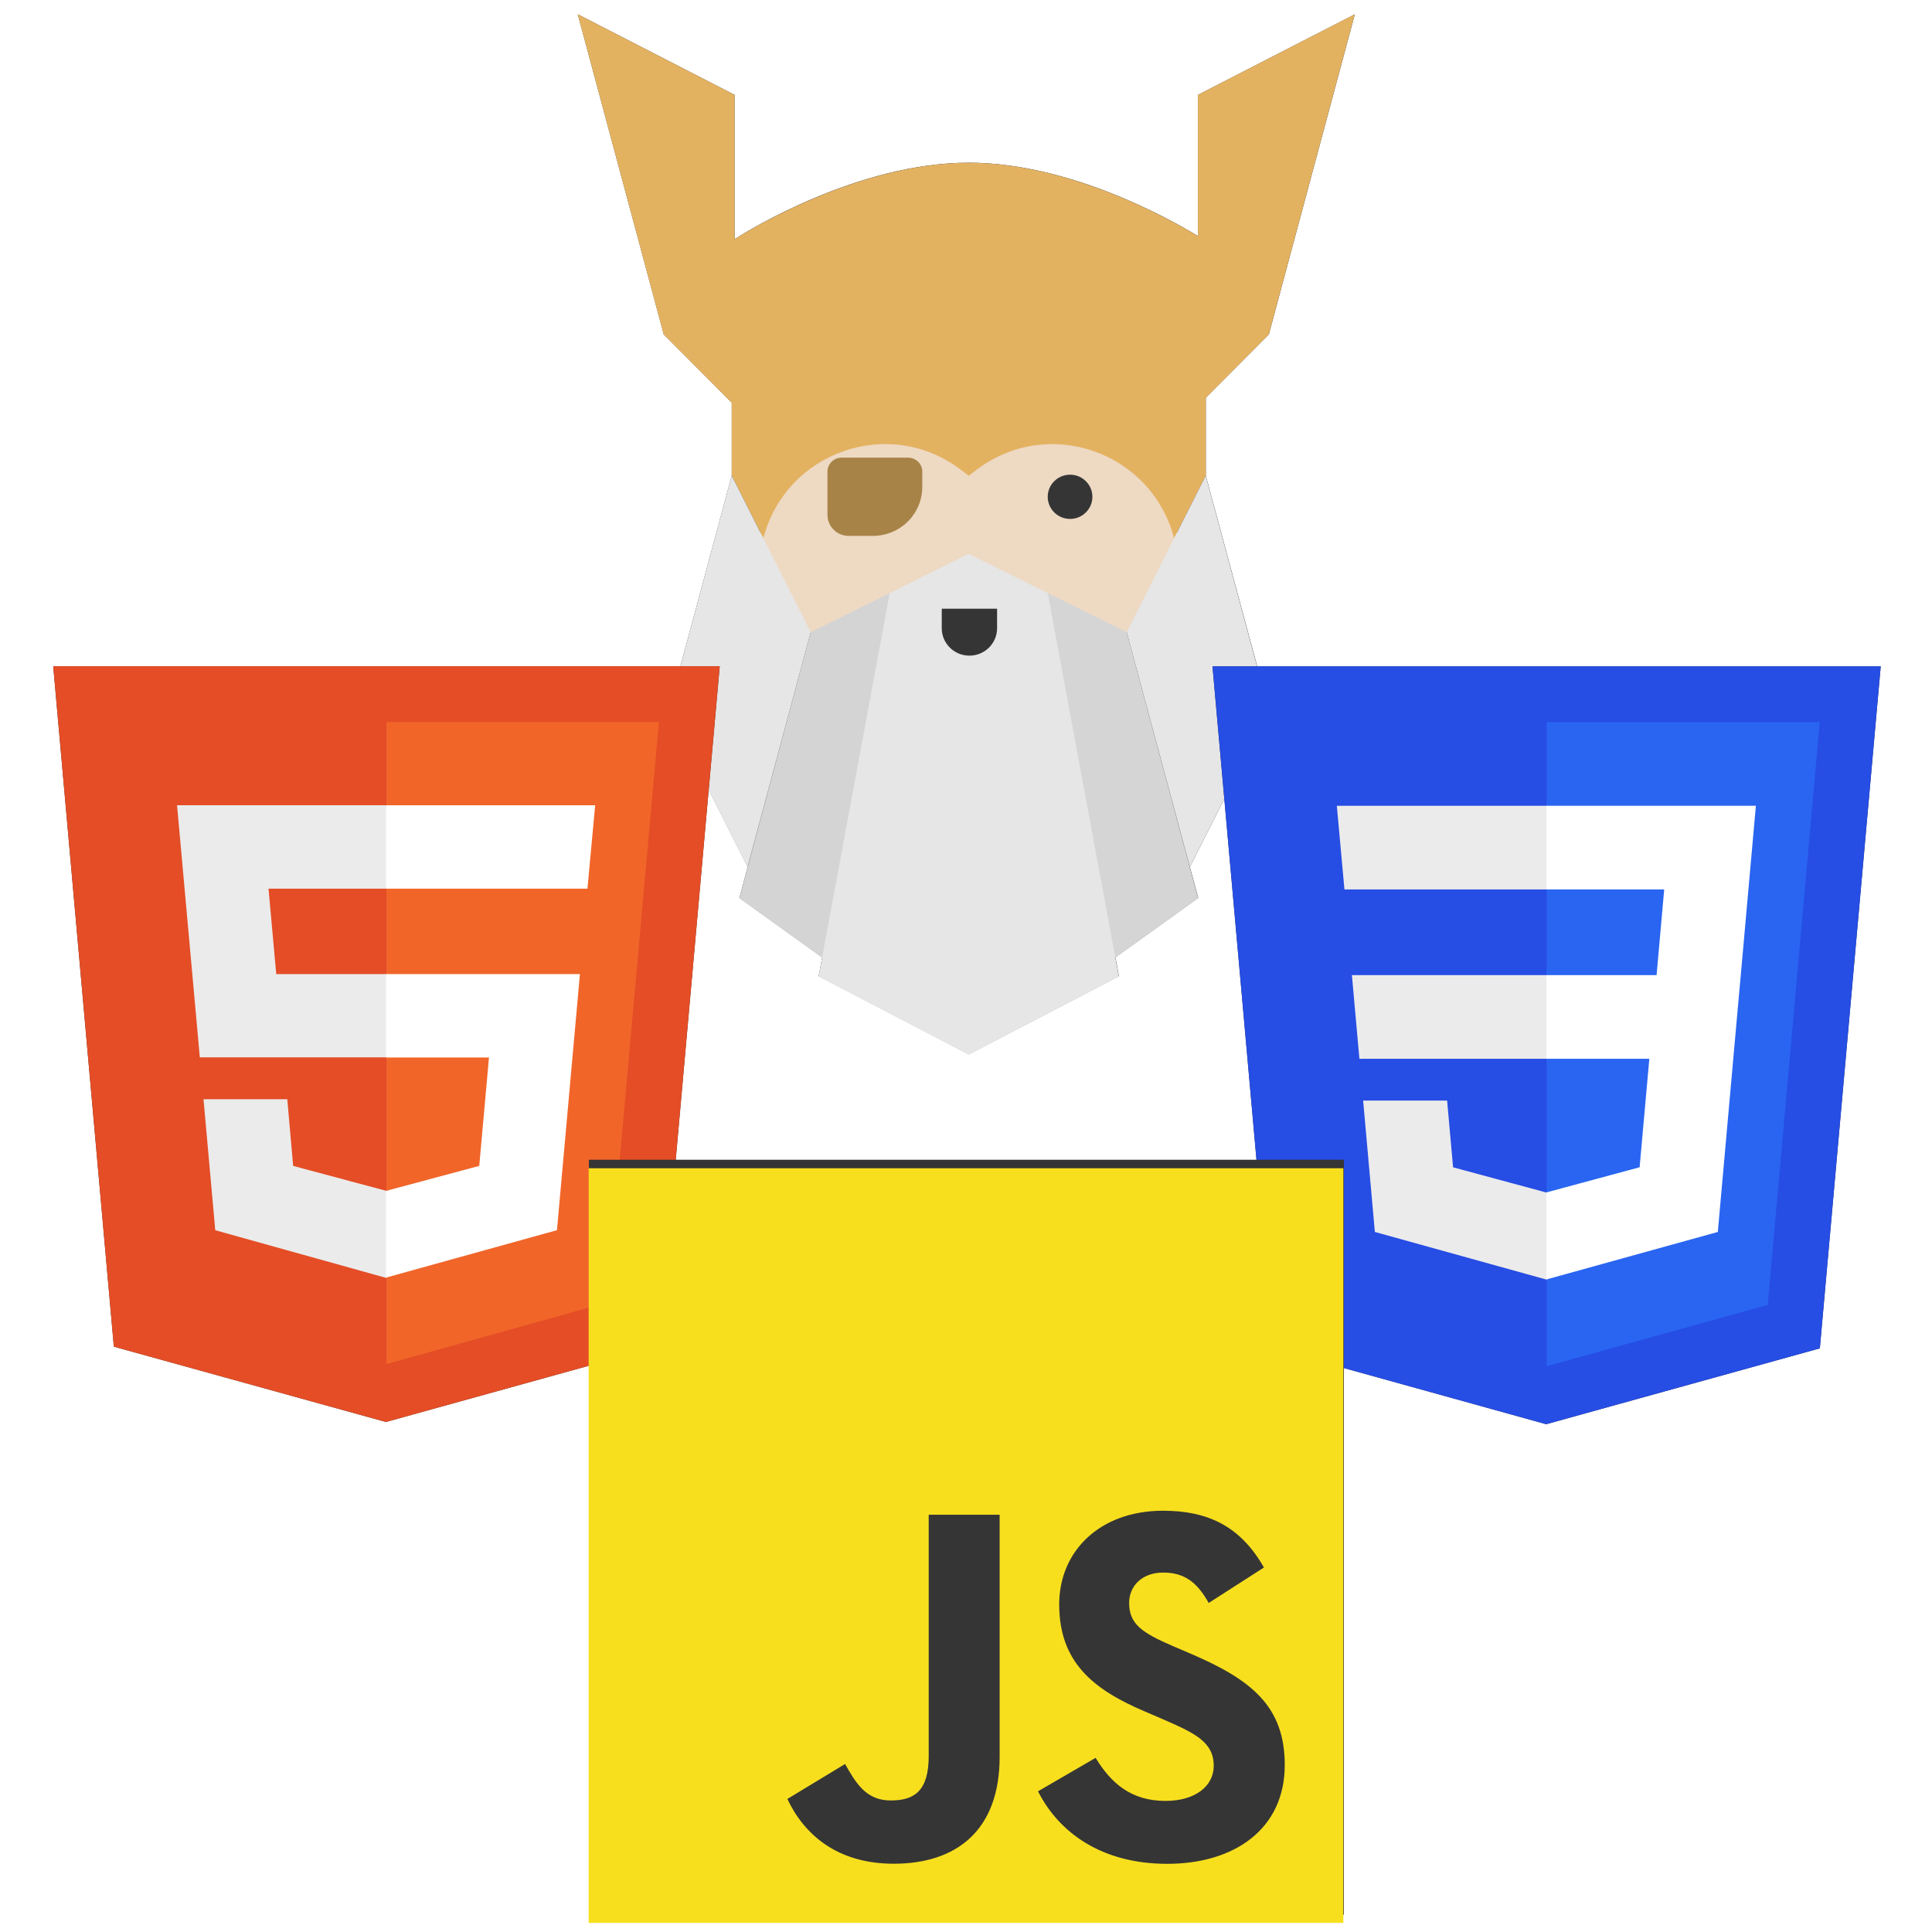 <?xml version="1.0" encoding="UTF-8" standalone="no"?>
<svg
   width="80"
   height="80"
   viewBox="0 0 80 80"
   fill="none"
   version="1.1"
   id="svg26"
   sodipodi:docname="foundation.svg"
   inkscape:version="1.2.2 (732a01da63, 2022-12-09)"
   xmlns:inkscape="http://www.inkscape.org/namespaces/inkscape"
   xmlns:sodipodi="http://sodipodi.sourceforge.net/DTD/sodipodi-0.dtd"
   xmlns="http://www.w3.org/2000/svg"
   xmlns:svg="http://www.w3.org/2000/svg">
  <defs
     id="defs30">
    <filter
       inkscape:collect="always"
       style="color-interpolation-filters:sRGB"
       id="filter1506"
       x="-0.014"
       y="-0.01"
       width="1.028"
       height="1.021">
      <feGaussianBlur
         inkscape:collect="always"
         stdDeviation="0.256"
         id="feGaussianBlur1508" />
    </filter>
    <filter
       inkscape:collect="always"
       style="color-interpolation-filters:sRGB"
       id="filter2348"
       x="-0.013"
       y="-0.011"
       width="1.026"
       height="1.023">
      <feGaussianBlur
         inkscape:collect="always"
         stdDeviation="0.151"
         id="feGaussianBlur2350" />
    </filter>
    <filter
       inkscape:collect="always"
       style="color-interpolation-filters:sRGB"
       id="filter2928"
       x="-0.013"
       y="-0.011"
       width="1.026"
       height="1.023">
      <feGaussianBlur
         inkscape:collect="always"
         stdDeviation="1.935"
         id="feGaussianBlur2930" />
    </filter>
    <filter
       inkscape:collect="always"
       style="color-interpolation-filters:sRGB"
       id="filter3815"
       x="-0.012"
       y="-0.012"
       width="1.024"
       height="1.024">
      <feGaussianBlur
         inkscape:collect="always"
         stdDeviation="0.16"
         id="feGaussianBlur3817" />
    </filter>
  </defs>
  <sodipodi:namedview
     id="namedview28"
     pagecolor="#ffffff"
     bordercolor="#000000"
     borderopacity="0.25"
     inkscape:showpageshadow="2"
     inkscape:pageopacity="0.0"
     inkscape:pagecheckerboard="0"
     inkscape:deskcolor="#d1d1d1"
     showgrid="false"
     inkscape:zoom="2.7812867"
     inkscape:cx="-4.6740957"
     inkscape:cy="33.078216"
     inkscape:window-width="1920"
     inkscape:window-height="1027"
     inkscape:window-x="-8"
     inkscape:window-y="379"
     inkscape:window-maximized="1"
     inkscape:current-layer="svg26" />
  <g
     id="g3874"
     transform="matrix(1.403,0,0,1.4,93.379,421.705)"
     style="stroke-width:0.713">
    <path
       id="path2-8"
       d="m 1.93596e-4,0.759 4.852,18 3.838,3.838 v 4.1 l -3.566,13.193 4.459,8.797 3.566,-13.193 -4.027,14.951 4.67,3.342 -0.197,1.057 8.473,4.398 8.471,-4.398 -0.197,-1.057 4.67,-3.342 -4.027,-14.951 3.568,13.193 4.459,-8.797 L 35.442,26.697 V 22.318 l 3.559,-3.559 4.852,-18 -8.852,4.531 V 13.23 C 33.454,12.293 27.778,9.105 22.067,9.105 c -6.238,0 -12.404,3.782 -13.215,4.297 V 5.291 Z"
       style="fill:#353535;fill-opacity:1;stroke-width:1.36;filter:url(#filter1506)"
       transform="matrix(0.523,0,0,0.526,-49.505,-301.195)" />
    <g
       id="g3858"
       style="stroke-width:0.713">
      <path
         fill-rule="evenodd"
         clip-rule="evenodd"
         d="m -44.961,-282.52 2.332,-8.126 h 9.326 l 2.332,8.126 z"
         fill="#eed9c3"
         id="path2"
         style="stroke-width:1.36" />
      <ellipse
         cx="-34.975"
         cy="-286.524"
         rx="0.659"
         ry="0.654"
         fill="#353535"
         id="ellipse4"
         style="stroke-width:1.36" />
      <path
         fill-rule="evenodd"
         clip-rule="evenodd"
         d="m -39.336,-287.268 c 0,-0.228 -0.187,-0.414 -0.417,-0.414 -0.529,0 -1.436,0 -1.965,0 -0.23,0 -0.417,0.185 -0.417,0.414 0,0.356 0,0.875 0,1.28 0,0.342 0.28,0.62 0.625,0.62 0.214,0 0.463,0 0.715,0 0.387,0 0.757,-0.152 1.031,-0.424 0.273,-0.271 0.427,-0.639 0.427,-1.023 0,-0.165 0,-0.32 0,-0.454 z"
         fill="#a78347"
         id="path6"
         style="stroke-width:1.36" />
      <path
         fill-rule="evenodd"
         clip-rule="evenodd"
         d="m -31.202,-298.411 4.629,-2.384 -2.537,9.471 -2.092,2.105 z"
         fill="#e3b261"
         id="path8"
         style="stroke-width:1.36" />
      <path
         fill-rule="evenodd"
         clip-rule="evenodd"
         d="m -44.876,-298.411 -4.629,-2.384 2.537,9.471 2.092,2.105 z"
         fill="#e3b261"
         id="path10"
         style="stroke-width:1.36" />
      <path
         fill-rule="evenodd"
         clip-rule="evenodd"
         d="m -30.971,-294.09 c 0,0 -3.497,-2.314 -6.995,-2.314 -3.497,0 -6.995,2.314 -6.995,2.314 v 6.942 l 0.933,1.851 c 0.669,-2.559 3.698,-3.625 5.806,-2.043 l 0.256,0.192 0.256,-0.192 c 2.108,-1.581 5.137,-0.515 5.806,2.043 l 0.933,-1.851 z"
         fill="#e3b261"
         id="path12"
         style="stroke-width:1.36" />
      <path
         fill-rule="evenodd"
         clip-rule="evenodd"
         d="m -40.298,-283.677 -1.865,10.876 -2.572,-1.851 2.106,-7.868 z"
         fill="#d4d4d4"
         id="path14"
         style="stroke-width:1.36" />
      <path
         fill-rule="evenodd"
         clip-rule="evenodd"
         d="m -35.634,-283.677 1.865,10.876 2.572,-1.851 -2.106,-7.868 z"
         fill="#d5d5d5"
         id="path16"
         style="stroke-width:1.36" />
      <path
         fill-rule="evenodd"
         clip-rule="evenodd"
         d="m -44.961,-287.148 -1.865,6.942 2.332,4.628 1.865,-6.942 z"
         fill="#e6e6e6"
         id="path18"
         style="stroke-width:1.36" />
      <path
         fill-rule="evenodd"
         clip-rule="evenodd"
         d="m -30.971,-287.148 1.865,6.942 -2.332,4.628 -1.865,-6.942 z"
         fill="#e6e6e6"
         id="path20"
         style="stroke-width:1.36" />
      <path
         fill-rule="evenodd"
         clip-rule="evenodd"
         d="m -40.298,-283.677 -2.098,11.339 4.43,2.314 4.43,-2.314 -2.098,-11.339 -2.158,-1.071 -0.174,-0.086 z"
         fill="#e6e6e6"
         id="path22"
         style="stroke-width:1.36" />
      <path
         fill-rule="evenodd"
         clip-rule="evenodd"
         d="m -37.13,-283.214 h -1.632 c 0,0 0,0.274 0,0.579 0,0.215 0.086,0.42 0.239,0.572 0.153,0.152 0.36,0.237 0.577,0.237 2.09e-4,0 6.8e-4,0 8.89e-4,0 0.216,0 0.424,-0.085 0.577,-0.237 0.153,-0.152 0.239,-0.358 0.239,-0.572 0,-0.305 0,-0.579 0,-0.579 z"
         fill="#353535"
         id="path24"
         style="stroke-width:1.36" />
    </g>
  </g>
  <g
     id="g2377"
     transform="matrix(0.978,0,0,0.978,-4.881,64.627)"
     style="stroke-width:1.023">
    <path
       fill="#e44d26"
       d="M 9.811,-9.064 7.244,-37.875 H 35.464 l -2.567,28.795 -11.566,3.205"
       id="path1630-3"
       style="fill:#353535;fill-opacity:1;stroke-width:1.023;filter:url(#filter2348)" />
    <g
       id="g2369"
       style="stroke-width:1.023">
      <path
         fill="#e44d26"
         d="M 9.811,-9.064 7.244,-37.875 H 35.464 l -2.567,28.795 -11.566,3.205"
         id="path1630"
         style="stroke-width:1.023" />
      <path
         fill="#f16529"
         d="M 21.354,-8.325 V -35.51 h 11.535 l -2.201,24.579"
         id="path1632"
         style="stroke-width:1.023" />
      <path
         fill="#ebebeb"
         d="m 12.487,-31.986 h 8.867 v 3.531 h -4.994 l 0.327,3.617 h 4.667 v 3.524 h -7.903 m 0.156,1.773 h 3.547 l 0.249,2.824 3.951,1.058 v 3.687 l -7.249,-2.022"
         id="path1634"
         style="stroke-width:1.023" />
      <path
         fill="#ffffff"
         d="m 30.19,-31.986 h -8.852 v 3.531 h 8.525 m -0.319,3.617 h -8.206 v 3.531 h 4.356 l -0.412,4.589 -3.944,1.058 v 3.671 l 7.234,-2.007"
         id="path1636"
         style="stroke-width:1.023" />
    </g>
  </g>
  <g
     id="g2940"
     transform="matrix(0.978,0,0,0.978,144.803,252.696)"
     style="stroke-width:1.023">
    <polygon
       id="polygon2989-2"
       points="437.367,100.62 404.321,470.819 255.778,512 107.644,470.877 74.633,100.62 "
       style="fill:#353535;fill-opacity:1;stroke-width:14.023;filter:url(#filter2928)"
       transform="matrix(0.078,0,0,0.078,-102.546,-238.016)" />
    <g
       id="g2926"
       style="stroke-width:1.023">
      <polygon
         id="polygon2989"
         points="74.633,100.62 437.367,100.62 404.321,470.819 255.778,512 107.644,470.877 "
         style="fill:#264de4;stroke-width:14.023"
         transform="matrix(0.078,0,0,0.078,-102.546,-238.016)" />
      <polygon
         id="polygon2991"
         points="256,130.894 256,480.523 376.03,447.246 404.27,130.894 "
         style="fill:#2965f1;stroke-width:14.023"
         transform="matrix(0.078,0,0,0.078,-102.546,-238.016)" />
      <polygon
         id="polygon2993"
         points="256,313.627 256,268.217 150.31,268.217 154.38,313.627 "
         style="fill:#ebebeb;stroke-width:14.023"
         transform="matrix(0.078,0,0,0.078,-102.546,-238.016)" />
      <polygon
         id="polygon2995"
         points="256,221.716 256,176.305 255.843,176.305 142.132,176.305 146.26,221.716 "
         style="fill:#ebebeb;stroke-width:14.023"
         transform="matrix(0.078,0,0,0.078,-102.546,-238.016)" />
      <polygon
         id="polygon2997"
         points="162.771,407.634 255.791,433.457 256,433.399 256,386.153 255.801,386.206 205.227,372.55 201.994,336.333 177.419,336.333 156.409,336.333 "
         style="fill:#ebebeb;stroke-width:14.023"
         transform="matrix(0.078,0,0,0.078,-102.546,-238.016)" />
      <polygon
         id="polygon3005"
         points="348.937,407.634 349.62,399.962 360.291,280.411 361.399,268.217 369.597,176.305 255.843,176.305 255.843,221.716 319.831,221.716 315.699,268.217 255.843,268.217 255.843,313.627 311.761,313.627 306.49,372.521 255.843,386.191 255.843,433.435 "
         style="fill:#ffffff;stroke-width:14.023"
         transform="matrix(0.078,0,0,0.078,-102.546,-238.016)" />
    </g>
  </g>
  <g
     id="g3822"
     transform="translate(2.037,876.19)">
    <rect
       width="32"
       height="32"
       fill="#f7df1e"
       id="rect2964-7"
       x="22.338"
       y="-827.816"
       style="mix-blend-mode:normal;fill:#353535;fill-opacity:1;stroke:none;stroke-width:20.16;filter:url(#filter3815)"
       transform="matrix(0.977,0,0,0.977,0.523,-19.391)" />
    <rect
       width="31.25"
       height="31.25"
       fill="#f7df1e"
       id="rect2964"
       x="22.338"
       y="-827.816"
       style="stroke:none;stroke-width:19.688" />
    <path
       d="m 43.33,-803.401 c 0.629,1.028 1.448,1.783 2.897,1.783 1.217,0 1.994,-0.608 1.994,-1.448 0,-1.007 -0.799,-1.364 -2.138,-1.949 l -0.734,-0.315 c -2.119,-0.903 -3.527,-2.034 -3.527,-4.425 0,-2.202 1.678,-3.879 4.301,-3.879 1.867,0 3.209,0.65 4.177,2.351 l -2.287,1.468 c -0.503,-0.903 -1.047,-1.258 -1.89,-1.258 -0.86,0 -1.405,0.546 -1.405,1.258 0,0.881 0.546,1.238 1.806,1.783 l 0.734,0.314 c 2.495,1.07 3.904,2.161 3.904,4.613 0,2.644 -2.077,4.092 -4.866,4.092 -2.727,0 -4.489,-1.3 -5.351,-3.003 z m -10.374,0.254 c 0.461,0.818 0.881,1.51 1.89,1.51 0.965,0 1.573,-0.377 1.573,-1.845 v -9.985 h 2.937 v 10.025 c 0,3.041 -1.783,4.425 -4.385,4.425 -2.351,0 -3.713,-1.217 -4.405,-2.682 z"
       id="path2966"
       style="fill:#353535;fill-opacity:1;stroke:none;stroke-width:19.688" />
  </g>
</svg>
